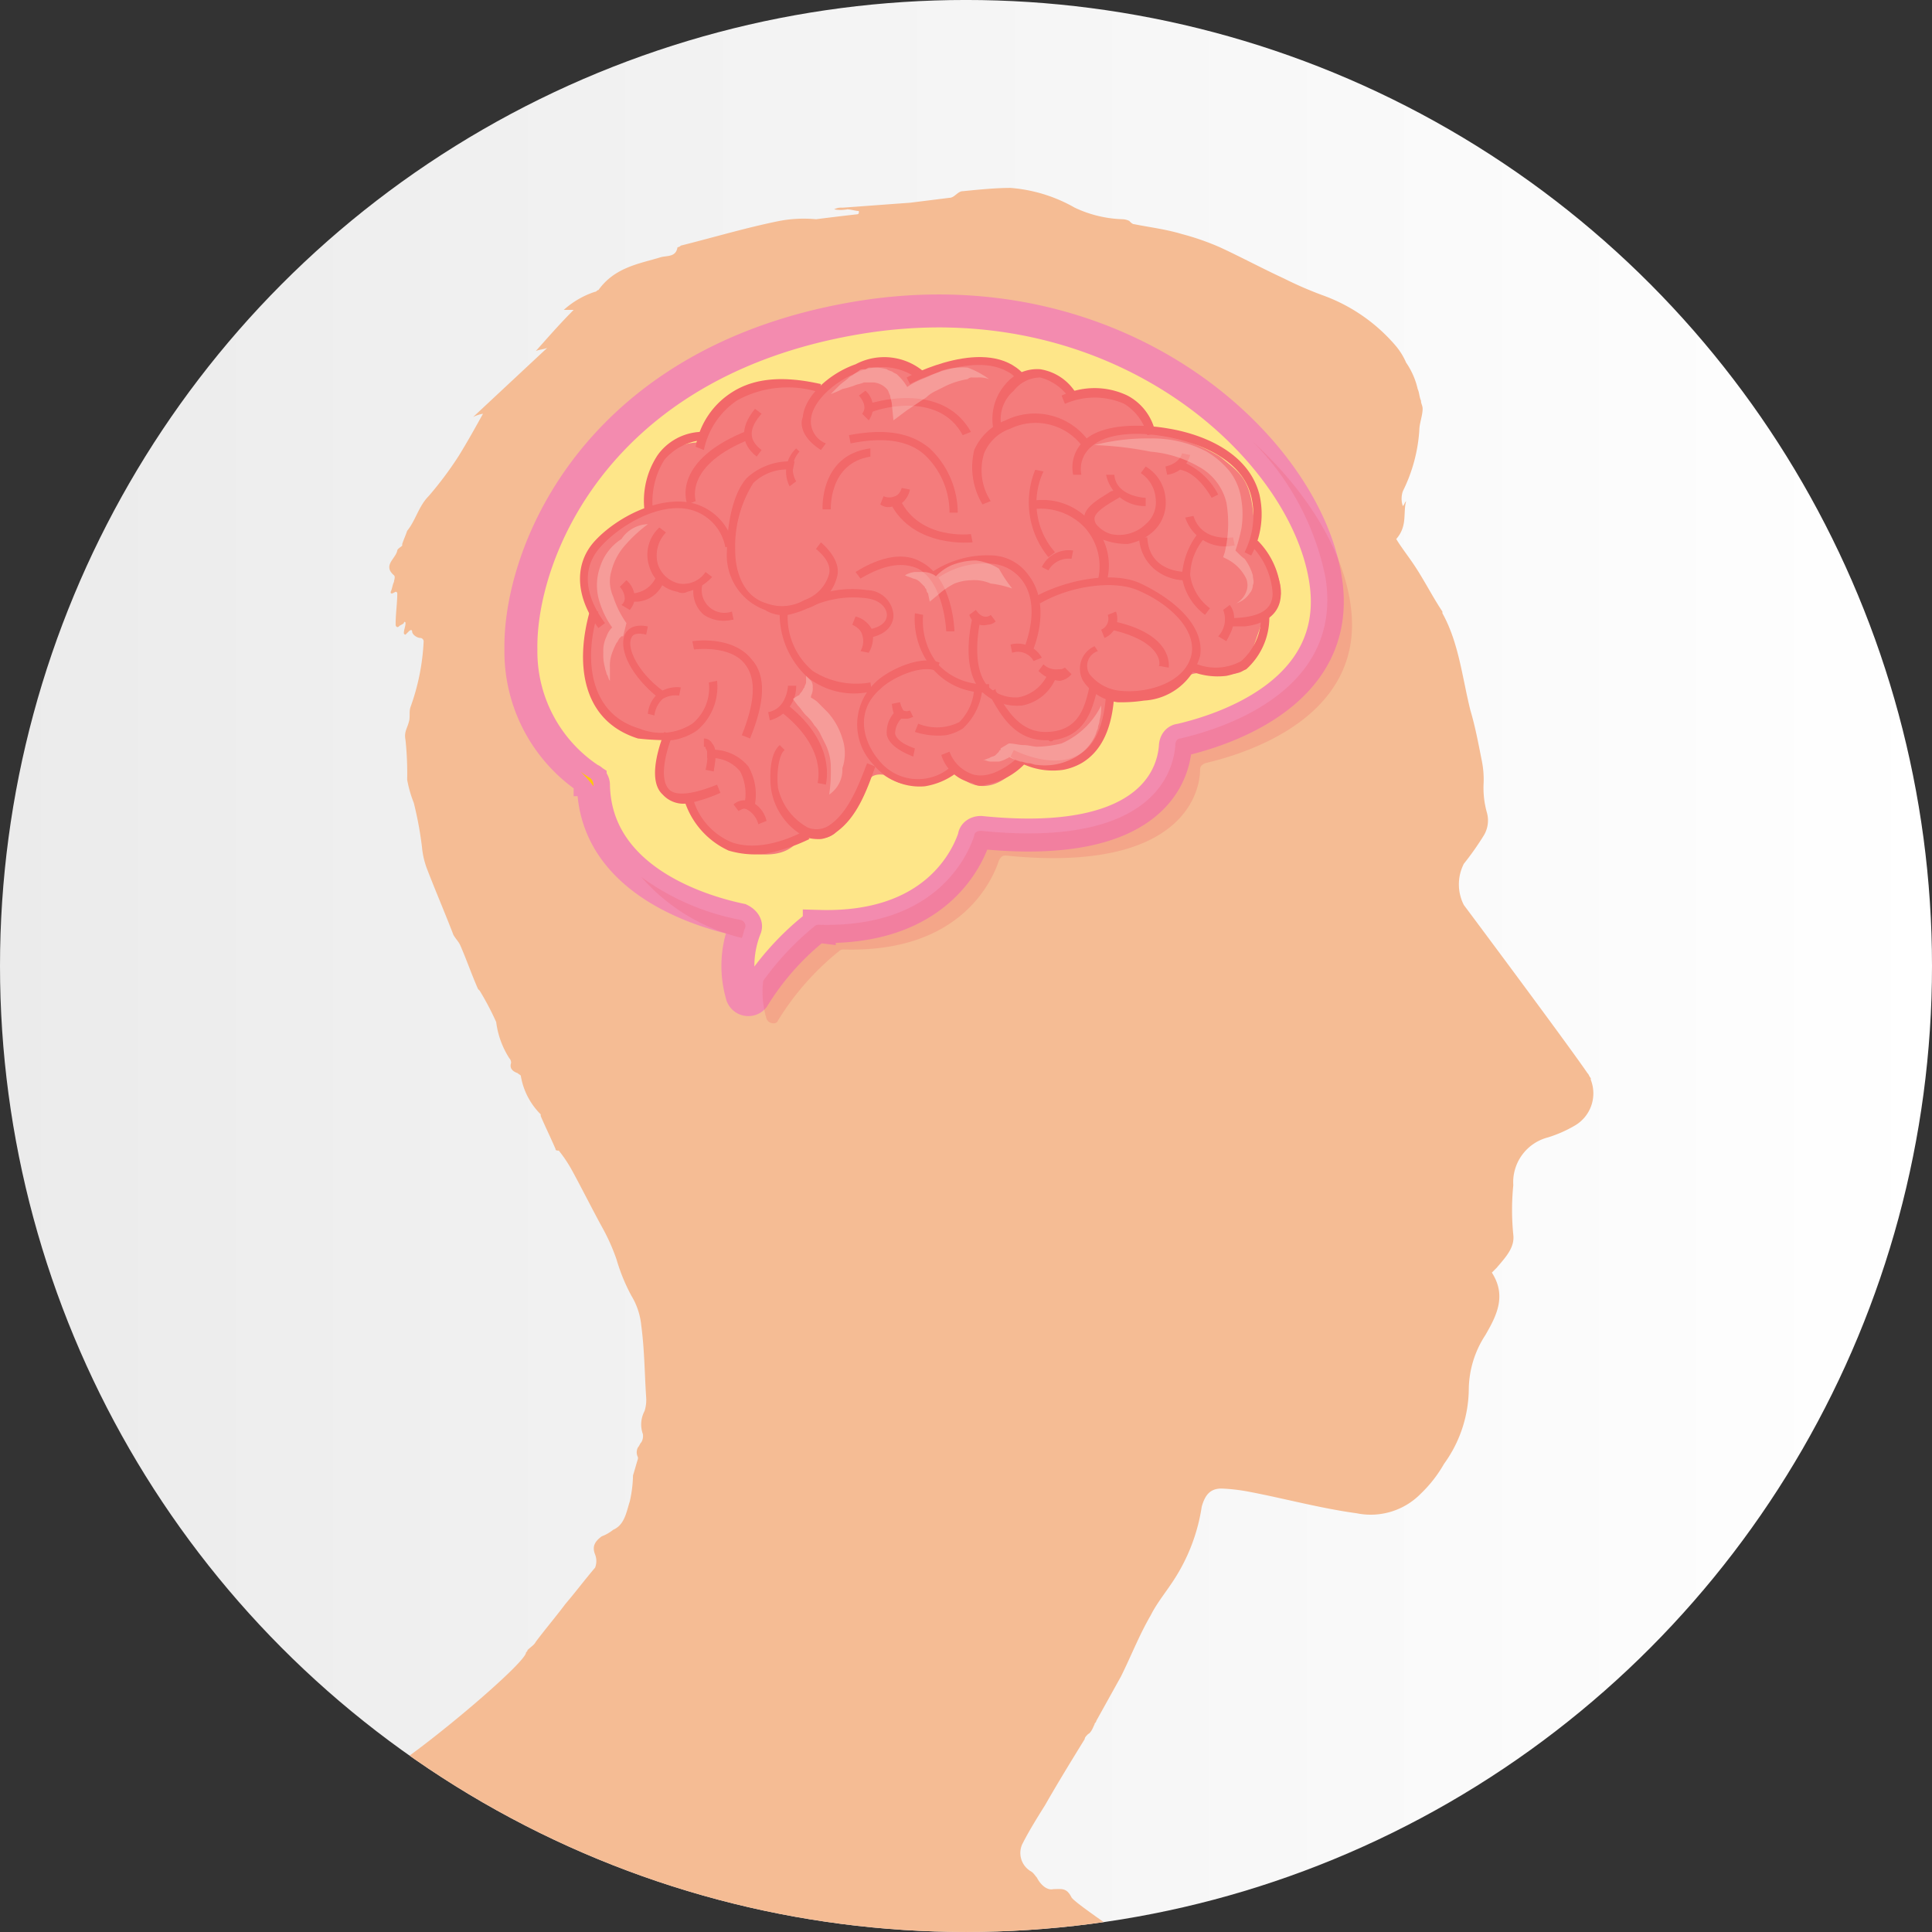 <svg xmlns="http://www.w3.org/2000/svg" xmlns:xlink="http://www.w3.org/1999/xlink" width="117.2" height="117.199" viewBox="0 0 117.2 117.199">
  <rect x="0" y="0" width="117.2" height="117.199" fill="#333333" stroke="none"/>
  <defs>
    <linearGradient id="linear-gradient" y1="0.5" x2="1" y2="0.5" gradientUnits="objectBoundingBox">
      <stop offset="0" stop-color="#ebebeb"/>
      <stop offset="1" stop-color="#fff"/>
    </linearGradient>
    <clipPath id="clip-path">
      <circle id="Ellipse_1513" data-name="Ellipse 1513" cx="58.6" cy="58.6" r="58.6" transform="translate(8.2 8.8)"/>
    </clipPath>
  </defs>
  <g id="neurologist" transform="translate(-8.2 -8.801)">
    <circle id="Ellipse_1512" data-name="Ellipse 1512" cx="58.6" cy="58.6" r="58.6" transform="translate(8.2 8.8)" fill="url(#linear-gradient)"/>
    <g id="Group_6347" data-name="Group 6347">
      <g id="Group_6346" data-name="Group 6346" clip-path="url(#clip-path)">
        <path id="Path_43693" data-name="Path 43693" d="M73.2,123.9c.3.5,5.8,4,5.3,4.1H14.4s14.9-10.2,17.5-11.9,7.9-6.2,8.2-7c0-.1.1-.1.1-.2.2-.2.4-.3.5-.5.6-.8,1.2-1.5,1.8-2.3.6-.7,1.2-1.5,1.8-2.2a1.1,1.1,0,0,0,0-.8c-.2-.5,0-.8.4-1.1a2.506,2.506,0,0,0,.7-.4c.7-.3.8-1.1,1-1.7a7.772,7.772,0,0,0,.2-1.6c.1-.3.2-.7.3-1v-.1a.638.638,0,0,1,0-.6c.1-.1.1-.2.2-.3a.749.749,0,0,0,.1-.5,1.72,1.72,0,0,1,.1-1.4,2.2,2.2,0,0,0,.1-.8c-.1-1.5-.1-2.9-.3-4.4a4.264,4.264,0,0,0-.6-1.8,11.2,11.2,0,0,1-.9-2.2,12.147,12.147,0,0,0-.9-2c-.6-1.1-1.2-2.3-1.8-3.4a8.34,8.34,0,0,0-.8-1.2h0c-.1,0-.2,0-.2-.1-.3-.7-.6-1.3-.9-2v-.1a4.286,4.286,0,0,1-1.2-2.3c0-.1-.1-.1-.2-.2-.3-.1-.5-.3-.4-.6a.367.367,0,0,0-.1-.3,5.277,5.277,0,0,1-.8-2.2,17.378,17.378,0,0,0-1-1.9l-.1-.1c-.4-.9-.7-1.8-1.1-2.7-.1-.2-.3-.4-.4-.6-.5-1.3-1.1-2.7-1.6-4a4.961,4.961,0,0,1-.3-1.3,21.579,21.579,0,0,0-.5-2.7,7.367,7.367,0,0,1-.4-1.4,19.269,19.269,0,0,0-.1-2.4c-.1-.5.1-.7.2-1.1.1-.3,0-.6.1-.9a13.545,13.545,0,0,0,.8-4,.215.215,0,0,0-.2-.2c-.2,0-.5-.2-.5-.4h0c0-.1-.1-.1-.2,0l-.2.2a.1.1,0,0,1-.1-.1c0-.2.1-.4.1-.6,0-.1-.1-.1-.1,0-.1.1-.2.1-.3.2s-.2,0-.2-.1c0-.7.1-1.3.1-1.9a.1.1,0,0,0-.1-.1l-.2.1c-.1,0-.1,0-.1-.1.1-.2.1-.4.2-.6,0-.1.1-.3,0-.4-.7-.6.1-1,.2-1.5,0-.1.2-.2.3-.3v-.1c.1-.3.2-.5.3-.8.5-.6.7-1.5,1.3-2.1A21.454,21.454,0,0,0,36,36.5c.5-.8,1-1.7,1.5-2.6a2.073,2.073,0,0,0-.6.2l4.5-4.2h0c-.2.1-.5.1-.7.2.8-.9,1.5-1.7,2.3-2.5h-.6a5.236,5.236,0,0,1,1.9-1.1c.1,0,.1-.1.2-.1,1-1.4,2.5-1.6,3.8-2,.4-.1.9,0,1-.6a.31.31,0,0,0,.2-.1c2-.5,4-1.1,6-1.5a7.943,7.943,0,0,1,2.2-.1c.8-.1,1.6-.2,2.5-.3a.1.1,0,0,0,.1-.1v-.1c-.2,0-.5-.1-.7-.1a2.152,2.152,0,0,1-.8,0,.9.9,0,0,1,.5-.1c1.4-.1,2.7-.2,4.1-.3l2.4-.3c.3,0,.5-.4.8-.4,1-.1,2-.2,2.9-.2a9.317,9.317,0,0,1,3.9,1.2,7.273,7.273,0,0,0,2.9.7,1,1,0,0,1,.4.1c.1.1.2.2.3.2,1,.2,1.9.3,2.9.6a15.546,15.546,0,0,1,2.3.8c1.3.6,2.6,1.3,3.9,1.9a22.877,22.877,0,0,0,2.3,1,10.486,10.486,0,0,1,4.4,3,4.129,4.129,0,0,1,.7,1.1h0a4.594,4.594,0,0,1,.7,1.6c.1.2.1.5.2.7,0,.2.1.3.1.5,0,.4-.2.9-.2,1.3a9.719,9.719,0,0,1-1,3.7,1.379,1.379,0,0,0,0,.9c.1-.1.1-.2.2-.3-.2.7.1,1.5-.6,2.3.3.5.7,1,1.1,1.6.6.9,1.1,1.9,1.7,2.8V46c1,1.8,1.2,3.9,1.7,5.9.3,1,.5,2.1.7,3.1a5.7,5.7,0,0,1,.1,1.3,5.537,5.537,0,0,0,.2,1.8,1.756,1.756,0,0,1-.2,1.4A17.675,17.675,0,0,1,97,61.2a2.752,2.752,0,0,0,0,2.5s6.2,8.3,7.5,10.2c.1.1.1.2.2.3v.1a2.261,2.261,0,0,1-1,2.8,7.74,7.74,0,0,1-1.6.7,2.806,2.806,0,0,0-2.1,2.9,15.038,15.038,0,0,0,0,3c.1.8-.5,1.4-1,2l-.3.3h0c.9,1.4.3,2.6-.4,3.8a6.115,6.115,0,0,0-1,3.3,7.833,7.833,0,0,1-1.5,4.5,7.945,7.945,0,0,1-1.4,1.8,4.254,4.254,0,0,1-3.9,1.2c-2.2-.3-4.4-.9-6.5-1.3a11.136,11.136,0,0,0-1.7-.2c-.7,0-1,.4-1.2,1.1a11.219,11.219,0,0,1-1.6,4.3c-.5.8-1.1,1.5-1.5,2.3-.7,1.2-1.2,2.5-1.8,3.7l-1.5,2.7c0,.1-.1.1-.1.2-.1.2-.2.5-.4.6-.1.1-.2.2-.2.3-.8,1.3-1.6,2.6-2.4,4-.5.8-1,1.6-1.4,2.4a1.292,1.292,0,0,0,.5,1.6c.2.1.3.3.4.4.2.4.6.8,1,.7.5,0,.8-.1,1.1.5" fill="#f5bc94"/>
        <g id="Group_6345" data-name="Group 6345">
          <path id="Path_43694" data-name="Path 43694" d="M53.2,69.1a6.238,6.238,0,0,1,.2-4c.1-.2-.1-.4-.3-.5-1.9-.4-8.8-2.2-8.9-8.2,0-.1-.1-.3-.2-.3a9.293,9.293,0,0,1-4.2-7.9c-.1-5.8,4.5-17.4,20.3-20.1s27.2,7.7,28.5,15.8c1.2,7.3-7.1,9.4-8.8,9.8-.2,0-.3.2-.3.4-.1,1.3-1,6.3-11.8,5.2-.2,0-.4.1-.4.3-.4,1.2-2.3,5.6-9.4,5.4a.367.367,0,0,0-.3.1,16.423,16.423,0,0,0-3.7,4.2.4.4,0,0,1-.7-.2Z" fill="#fee689" stroke="#f38baf" stroke-miterlimit="10" stroke-width="2"/>
          <g id="Group_6267" data-name="Group 6267">
            <path id="Path_43695" data-name="Path 43695" d="M44,56a6.125,6.125,0,0,1-.6-.4,6.47,6.47,0,0,1,.8.9v-.1A.52.52,0,0,0,44,56Z" fill="#ffc809"/>
            <path id="Path_43696" data-name="Path 43696" d="M90.1,45.3c-.5-3.2-2.6-6.7-5.9-9.7a16.218,16.218,0,0,1,4.4,8.2c1.2,7.3-7.1,9.4-8.8,9.8-.2,0-.3.2-.3.4-.1,1.3-1,6.3-11.8,5.2-.2,0-.4.1-.4.3-.4,1.2-2.3,5.6-9.4,5.4a.367.367,0,0,0-.3.1,17.063,17.063,0,0,0-3.1,3.3,5.488,5.488,0,0,0,.2,2.3c.1.3.6.4.7.1a16.423,16.423,0,0,1,3.7-4.2.367.367,0,0,1,.3-.1c7.1.2,9-4.2,9.4-5.4.1-.2.2-.3.4-.3C80,61.8,81,56.8,81,55.5c0-.2.1-.3.3-.4C83,54.7,91.3,52.6,90.1,45.3Z" fill="#f05162" opacity="0.2"/>
            <path id="Path_43697" data-name="Path 43697" d="M53.1,64.6a14.853,14.853,0,0,1-6-2.6,11.752,11.752,0,0,0,6.1,3.7c.1-.2.1-.4.2-.6a.382.382,0,0,0-.3-.5Z" fill="#f05162" opacity="0.2"/>
          </g>
          <g id="Group_6344" data-name="Group 6344" opacity="0.86">
            <g id="Group_6269" data-name="Group 6269">
              <g id="Group_6268" data-name="Group 6268">
                <path id="Path_43698" data-name="Path 43698" d="M43.9,46.9c-.1-.6.5-.7.3-1.2a3.233,3.233,0,0,1,.3-3.8c.7-1.2,1.7-1.6,3.1-2.1.1-.1-.3-1.6.1-2.2A3.839,3.839,0,0,1,49,36.1c1.3-.8,1.9-.1,2.1-1,1.1-3.8,5.6-2.8,6.7-2.8,1.2-.1,2.2-2.1,4.2-1.6.1,0,1.5.7,1.7.7,1.1.1.6-.2,2.4-.5a10.445,10.445,0,0,1,2.5,0c.4,0,.9.7,1.4.8.6.1,1.1-.1,1.7,0,.8.1,1.4,1.2,1.6,1.2a6.688,6.688,0,0,1,3.1.2A3.82,3.82,0,0,1,77.9,35a11.185,11.185,0,0,1,4.3,1.5c1.5,1.2,2.1,1.5,2.1,5.4,2.2,2.1,1.9,3.6.5,4.5,0,0-.9,2.7-1.1,3-.5.6-2.2,0-3.2.3-.9.3-.9,1.1-2.5,1.5a17.191,17.191,0,0,1-2.6-.2,2.438,2.438,0,0,1,0,1.2A4.329,4.329,0,0,1,73.7,55c-.7.5-2.7.4-3.6.1,0-.4-.2.2-.4.5-1.6,1.5-3,.9-3.9-.4-.2-.3.2.5,0,.6a3.42,3.42,0,0,1-4,0c-1.5-.2-.9,1.6-2.8,3.4a1.273,1.273,0,0,1-2-.1c-.9,2.6-4.4,1.2-5.3.8-.8-.3-1.2-1.8-1.7-2.5-.2-.2-2.9.6-1.4-3.7.1-.2-.6-.3-1.5-.6a5.45,5.45,0,0,1-1.9-.8,5.224,5.224,0,0,1-1.4-2.5C43.5,48.9,44,47.8,43.9,46.9Z" fill="#f26b7a"/>
              </g>
            </g>
            <g id="Group_6270" data-name="Group 6270">
              <path id="Path_43699" data-name="Path 43699" d="M76.6,41.8a3.048,3.048,0,0,0,1.6-.8,2.372,2.372,0,0,0,.7-2,2.47,2.47,0,0,0-1.2-1.9l-.3.4a2.016,2.016,0,0,1,.9,1.5,1.739,1.739,0,0,1-.6,1.6,2.321,2.321,0,0,1-2.1.6,1.8,1.8,0,0,1-.9-.6.6.6,0,0,1-.1-.4c.1-.4.8-.8,1.3-1.1a1.38,1.38,0,0,0,.4-.3l-.3-.4a.758.758,0,0,1-.4.2c-.6.4-1.4.8-1.6,1.4a1.128,1.128,0,0,0,.1.8,2.326,2.326,0,0,0,1.2.8A3.994,3.994,0,0,0,76.6,41.8Z" fill="#f05364"/>
            </g>
            <g id="Group_6271" data-name="Group 6271">
              <path id="Path_43700" data-name="Path 43700" d="M77.7,39.5V39c-.1,0-1.8-.1-1.9-1.4h-.5a2.385,2.385,0,0,0,2.4,1.9Z" fill="#f05364"/>
            </g>
            <g id="Group_6272" data-name="Group 6272">
              <path id="Path_43701" data-name="Path 43701" d="M71.8,42.6l.4-.3a4.515,4.515,0,0,1-.7-4.9l-.5-.1a5.227,5.227,0,0,0,.8,5.3Z" fill="#f05364"/>
            </g>
            <g id="Group_6273" data-name="Group 6273">
              <path id="Path_43702" data-name="Path 43702" d="M56,46.1a5.638,5.638,0,0,0,1.2-.4,2.7,2.7,0,0,0,1.8-2c.1-.5-.1-1.2-1-2l-.3.4c.6.5.9,1,.8,1.5A2.324,2.324,0,0,1,57,45.2a2.7,2.7,0,0,1-2.3.2c-1.4-.4-1.9-1.9-1.9-3.2a7.221,7.221,0,0,1,1.1-4.1,2.952,2.952,0,0,1,2.4-.8l.1-.5a3.833,3.833,0,0,0-2.9,1c-.9,1-1.2,3-1.2,4.4a3.531,3.531,0,0,0,2.3,3.6,2.092,2.092,0,0,0,1.4.3Z" fill="#f05364"/>
            </g>
            <g id="Group_6274" data-name="Group 6274">
              <path id="Path_43703" data-name="Path 43703" d="M66.6,35.2l.5-.2c-1.8-3.2-6.2-1.7-6.2-1.7l.2.5C61.2,33.7,65.1,32.4,66.6,35.2Z" fill="#f05364"/>
            </g>
            <g id="Group_6275" data-name="Group 6275">
              <path id="Path_43704" data-name="Path 43704" d="M54.1,36.5l.3-.4c-.8-.6-.8-1.3,0-2.2l-.4-.3C53.1,34.7,53.1,35.7,54.1,36.5Z" fill="#f05364"/>
            </g>
            <g id="Group_6276" data-name="Group 6276">
              <path id="Path_43705" data-name="Path 43705" d="M49.9,44.7a3.016,3.016,0,0,0,1.5-.9l-.4-.3a1.612,1.612,0,0,1-1.6.7A1.753,1.753,0,0,1,48.1,43a2.02,2.02,0,0,1,.5-1.9l-.4-.3a2.235,2.235,0,0,0-.6,2.4,2.161,2.161,0,0,0,1.7,1.5.638.638,0,0,0,.6,0Z" fill="#f05364"/>
            </g>
            <g id="Group_6277" data-name="Group 6277">
              <path id="Path_43706" data-name="Path 43706" d="M52.6,46.4h.1l-.1-.5.1.2-.1-.2a1.379,1.379,0,0,1-1.8-1.6h-.5a1.847,1.847,0,0,0,.6,1.8,2.168,2.168,0,0,0,1.7.3Z" fill="#f05364"/>
            </g>
            <g id="Group_6278" data-name="Group 6278">
              <path id="Path_43707" data-name="Path 43707" d="M48.1,51.1l.3-.4c-1.5-1.1-2.2-2.6-1.9-3.2.1-.3.5-.3.9-.2l.1-.5c-1-.2-1.3.3-1.4.5C45.7,48.3,46.6,49.9,48.1,51.1Z" fill="#f05364"/>
            </g>
            <g id="Group_6279" data-name="Group 6279">
              <path id="Path_43708" data-name="Path 43708" d="M47.9,52.2a1.6,1.6,0,0,1,.5-1,1.48,1.48,0,0,1,1-.2l.1-.5a1.978,1.978,0,0,0-1.3.3,1.858,1.858,0,0,0-.7,1.3Z" fill="#f05364"/>
            </g>
            <g id="Group_6280" data-name="Group 6280">
              <path id="Path_43709" data-name="Path 43709" d="M60.9,47.5c1.1-.2,1.5-.8,1.5-1.4a1.627,1.627,0,0,0-1.6-1.5,6.247,6.247,0,0,0-3.9.7l.3.4a6.132,6.132,0,0,1,3.6-.6c.8.1,1.2.6,1.2,1,0,.5-.5.8-1.2.9l.1.5C60.8,47.5,60.9,47.5,60.9,47.5Z" fill="#f05364"/>
            </g>
            <g id="Group_6281" data-name="Group 6281">
              <path id="Path_43710" data-name="Path 43710" d="M84.1,42.5a5.3,5.3,0,0,0,.5-3.7c-.7-2.7-3.7-3.7-5.5-4-1.7-.3-4-.3-5.1.7a2.209,2.209,0,0,0-.7,2.1h.5a1.751,1.751,0,0,1,.6-1.7c1-.9,3-.9,4.6-.6s4.5,1.2,5.1,3.6a5,5,0,0,1-.4,3.4Z" fill="#f05364"/>
            </g>
            <g id="Group_6282" data-name="Group 6282">
              <path id="Path_43711" data-name="Path 43711" d="M77.8,35.2l.5-.1a3.3,3.3,0,0,0-1.7-2.3,4.619,4.619,0,0,0-4,0l.2.5a4.446,4.446,0,0,1,3.6,0A3.177,3.177,0,0,1,77.8,35.2Z" fill="#f05364"/>
            </g>
            <g id="Group_6283" data-name="Group 6283">
              <path id="Path_43712" data-name="Path 43712" d="M68.5,35l.5-.1a2.286,2.286,0,0,1,.7-2.4h0a2.066,2.066,0,0,1,1.6-.8A3.089,3.089,0,0,1,73.1,33l.4-.3a3.1,3.1,0,0,0-2.2-1.5,2.482,2.482,0,0,0-2.1.9A3.2,3.2,0,0,0,68.5,35Z" fill="#f05364"/>
            </g>
            <g id="Group_6284" data-name="Group 6284">
              <path id="Path_43713" data-name="Path 43713" d="M69.9,31.8l.4-.3c-2.2-2.4-6.9.1-7.1.2l.2.4S67.9,29.7,69.9,31.8Z" fill="#f05364"/>
            </g>
            <g id="Group_6285" data-name="Group 6285">
              <path id="Path_43714" data-name="Path 43714" d="M83.7,46.8c1-.1,2.2-.6,2.2-2a4.851,4.851,0,0,0-1.4-3.2l-.4.3a4.5,4.5,0,0,1,1.3,2.9c0,1-.8,1.5-2.7,1.5v.5Z" fill="#f05364"/>
            </g>
            <g id="Group_6286" data-name="Group 6286">
              <path id="Path_43715" data-name="Path 43715" d="M82.6,49.8a5.637,5.637,0,0,0,1.2-.4,4.226,4.226,0,0,0,1.4-3.2h-.5a3.584,3.584,0,0,1-1.2,2.7,3.194,3.194,0,0,1-2.9.1l-.2.5a4.353,4.353,0,0,0,2.2.3Z" fill="#f05364"/>
            </g>
            <g id="Group_6287" data-name="Group 6287">
              <path id="Path_43716" data-name="Path 43716" d="M58,36.1l.3-.4a1.43,1.43,0,0,1-.9-1.5c.1-1,1.3-2.2,2.8-2.8a3.632,3.632,0,0,1,3.7.4l.4-.4a3.706,3.706,0,0,0-4.2-.5c-1.7.6-3.1,2-3.2,3.2C56.7,34.6,56.9,35.4,58,36.1Z" fill="#f05364"/>
            </g>
            <g id="Group_6288" data-name="Group 6288">
              <path id="Path_43717" data-name="Path 43717" d="M50.9,36.1a4.784,4.784,0,0,1,2-3,6.331,6.331,0,0,1,5-.5l.1-.5c-2.2-.5-4-.4-5.4.5a4.891,4.891,0,0,0-2.2,3.3l.5.2h0Z" fill="#f05364"/>
            </g>
            <g id="Group_6289" data-name="Group 6289">
              <path id="Path_43718" data-name="Path 43718" d="M47.3,39.8l.5-.1a4.8,4.8,0,0,1,.7-3,3.44,3.44,0,0,1,2.3-1.2l-.1-.5a3.388,3.388,0,0,0-2.6,1.4,5.014,5.014,0,0,0-.8,3.4Z" fill="#f05364"/>
            </g>
            <g id="Group_6290" data-name="Group 6290">
              <path id="Path_43719" data-name="Path 43719" d="M44.5,46.9l.4-.3c-.6-.8-1.9-2.9-.2-4.7,1.2-1.3,3.5-2.6,5.3-2.2A2.892,2.892,0,0,1,52.2,42l.5-.1a3.371,3.371,0,0,0-2.6-2.6c-2-.4-4.5.9-5.8,2.3S43.1,45,44.5,46.9Z" fill="#f05364"/>
            </g>
            <g id="Group_6291" data-name="Group 6291">
              <path id="Path_43720" data-name="Path 43720" d="M49,53.7a3.565,3.565,0,0,0,1.5-.6,3.471,3.471,0,0,0,1.2-3l-.5.1a2.823,2.823,0,0,1-1,2.5A3.473,3.473,0,0,1,47,53c-3.1-.9-3.4-4.3-2.5-7.1l-.5-.1c-.9,3.1-.6,6.7,2.9,7.8a16.233,16.233,0,0,0,2.1.1Z" fill="#f05364"/>
            </g>
            <g id="Group_6292" data-name="Group 6292">
              <path id="Path_43721" data-name="Path 43721" d="M77.6,51.3A3.755,3.755,0,0,0,81,48.6c.3-1.9-1.7-3.5-3.6-4.4-1.7-.8-4.6-.2-6.4.8l.3.4c1.9-1.1,4.5-1.4,5.9-.8,1.7.7,3.5,2.2,3.3,3.8-.3,1.8-2.7,2.5-4.4,2.3a2.693,2.693,0,0,1-1.8-1,.934.934,0,0,1,.5-1.4l-.2-.3a1.5,1.5,0,0,0-.7,2.1A2.956,2.956,0,0,0,76,51.4a9.15,9.15,0,0,0,1.6-.1Z" fill="#f05364"/>
            </g>
            <g id="Group_6293" data-name="Group 6293">
              <path id="Path_43722" data-name="Path 43722" d="M72.7,55.5a3.582,3.582,0,0,0,1.1-.4c1.2-.7,1.9-2.1,2-4.3h-.5c-.1,2-.7,3.3-1.7,3.8-1.6.9-3.9-.3-3.9-.3l-.2.4a4.341,4.341,0,0,0,3.2.8Z" fill="#f05364"/>
            </g>
            <g id="Group_6294" data-name="Group 6294">
              <path id="Path_43723" data-name="Path 43723" d="M68,56.4a4.3,4.3,0,0,0,2.4-1.3l-.4-.4s-1.4,1.4-2.7,1.1a2.258,2.258,0,0,1-1.5-1.4l-.5.2a2.471,2.471,0,0,0,1.9,1.7.783.783,0,0,0,.8.1Z" fill="#f05364"/>
            </g>
            <g id="Group_6295" data-name="Group 6295">
              <path id="Path_43724" data-name="Path 43724" d="M64.3,56.5a4.323,4.323,0,0,0,1.9-.8l-.3-.4a3.028,3.028,0,0,1-4.4-.4c-1-1.2-1.4-3,.1-4.3.7-.7,2.5-1.5,3.4-1.1l.2-.5c-1.2-.5-3.2.5-3.9,1.2a3.5,3.5,0,0,0-.1,5,3.615,3.615,0,0,0,3.1,1.3Z" fill="#f05364"/>
            </g>
            <g id="Group_6296" data-name="Group 6296">
              <path id="Path_43725" data-name="Path 43725" d="M62,53.4a1.766,1.766,0,0,1,.7-1.6l.4.4a1.366,1.366,0,0,0-.6,1.1c.1.5.9.8,1.2.9l-.1.5C63.4,54.6,62.2,54.2,62,53.4Zm1.7.7h0l-.1.2Z" fill="#f05364"/>
            </g>
            <g id="Group_6297" data-name="Group 6297">
              <path id="Path_43726" data-name="Path 43726" d="M63.2,52.4c.2,0,.3-.1.4-.1l-.2-.4a.483.483,0,0,1-.4,0,1.69,1.69,0,0,1-.2-.5l-.5.1c.1.8.2.7.5.9Z" fill="#f05364"/>
            </g>
            <g id="Group_6298" data-name="Group 6298">
              <path id="Path_43727" data-name="Path 43727" d="M68.2,50.8v-.5a3.853,3.853,0,0,1-3.1-1.2,4.214,4.214,0,0,1-.9-3l-.5-.1a4.684,4.684,0,0,0,1.1,3.4A4.154,4.154,0,0,0,68.2,50.8Z" fill="#f05364"/>
            </g>
            <g id="Group_6299" data-name="Group 6299">
              <path id="Path_43728" data-name="Path 43728" d="M70.2,51.6a2.76,2.76,0,0,0,2.1-1.8l-.5-.2A2.458,2.458,0,0,1,70,51.1a2.352,2.352,0,0,1-1.9-.7c-1.1-1.3-.4-4.1-.4-4.1l-.5-.1c0,.1-.8,3,.5,4.5a3.108,3.108,0,0,0,2.5.9Z" fill="#f05364"/>
            </g>
            <g id="Group_6300" data-name="Group 6300">
              <path id="Path_43729" data-name="Path 43729" d="M72.5,50.1h0a1.117,1.117,0,0,0,.7-.4l-.4-.4a.584.584,0,0,1-.4.1h0a1.1,1.1,0,0,1-.9-.3l-.3.4a1.936,1.936,0,0,0,1.3.6Z" fill="#f05364"/>
            </g>
            <g id="Group_6301" data-name="Group 6301">
              <path id="Path_43730" data-name="Path 43730" d="M68.1,46.7a.764.764,0,0,0,.5-.2l-.3-.4c-.1.1-.5.3-.9-.3l-.4.3a.9.9,0,0,0,1.1.6Z" fill="#f05364"/>
            </g>
            <g id="Group_6302" data-name="Group 6302">
              <path id="Path_43731" data-name="Path 43731" d="M79.1,49.3c0-.1.3-2-3.3-2.8l-.2.5c3.1.7,3,2.1,2.9,2.2Z" fill="#f05364"/>
            </g>
            <g id="Group_6303" data-name="Group 6303">
              <path id="Path_43732" data-name="Path 43732" d="M75.2,47.5a1.258,1.258,0,0,0,.7-1.6l-.5.2.2-.1-.2.1a.725.725,0,0,1-.4.9Z" fill="#f05364"/>
            </g>
            <g id="Group_6304" data-name="Group 6304">
              <path id="Path_43733" data-name="Path 43733" d="M72.1,53.7c2.1-.3,2.4-2.1,2.7-3.2l-.5-.1c-.3,1.4-.7,2.7-2.5,2.8-1.7.1-2.5-1.3-3.2-2.5v-.1l-.4.2v.1c.7,1.3,1.6,2.9,3.6,2.8a.188.188,0,0,0,.3,0Z" fill="#f05364"/>
            </g>
            <g id="Group_6305" data-name="Group 6305">
              <path id="Path_43734" data-name="Path 43734" d="M70.8,48.4c.3-.7,1.1-3-.2-4.7a2.845,2.845,0,0,0-2.1-1.2,6.046,6.046,0,0,0-3.9,1.1l.3.4a5.049,5.049,0,0,1,3.5-1,2.534,2.534,0,0,1,1.8,1c.9,1.2.6,2.9.1,4.2Z" fill="#f05364"/>
            </g>
            <g id="Group_6306" data-name="Group 6306">
              <path id="Path_43735" data-name="Path 43735" d="M66.1,47.1c0-.1-.1-3.2-2-4.2-1-.6-2.4-.4-4,.6l.3.4c1.5-.9,2.6-1,3.5-.6,1.6.9,1.7,3.8,1.7,3.8Z" fill="#f05364"/>
            </g>
            <g id="Group_6307" data-name="Group 6307">
              <path id="Path_43736" data-name="Path 43736" d="M70.9,48.9l.5-.2a1.68,1.68,0,0,0-1.9-.8l.1.5a1.082,1.082,0,0,1,1.3.5Z" fill="#f05364"/>
            </g>
            <g id="Group_6308" data-name="Group 6308">
              <path id="Path_43737" data-name="Path 43737" d="M65.6,53.4a3,3,0,0,0,1-.4,3.71,3.71,0,0,0,1.2-2.6h-.5a3.122,3.122,0,0,1-.9,2.2,2.983,2.983,0,0,1-2.5.1l-.2.5a4.533,4.533,0,0,0,1.9.2Z" fill="#f05364"/>
            </g>
            <g id="Group_6309" data-name="Group 6309">
              <path id="Path_43738" data-name="Path 43738" d="M82.6,47.7c0-.1.9-1.3.2-2.2l-.4.3a1.515,1.515,0,0,1-.3,1.6Z" fill="#f05364"/>
            </g>
            <g id="Group_6310" data-name="Group 6310">
              <path id="Path_43739" data-name="Path 43739" d="M83,41.9h.1l-.1-.5c-.1,0-1.9.3-2.4-1.3l-.5.1A2.547,2.547,0,0,0,83,41.9Z" fill="#f05364"/>
            </g>
            <g id="Group_6311" data-name="Group 6311">
              <path id="Path_43740" data-name="Path 43740" d="M81.3,46.1l.3-.4a3.048,3.048,0,0,1-1.2-2,3.515,3.515,0,0,1,1-2.4L81,41a4.627,4.627,0,0,0-1.1,2.8A3.565,3.565,0,0,0,81.3,46.1Z" fill="#f05364"/>
            </g>
            <g id="Group_6312" data-name="Group 6312">
              <path id="Path_43741" data-name="Path 43741" d="M80.3,44v-.5c-.1,0-2.4.1-2.5-2.1h-.5a2.647,2.647,0,0,0,.9,1.9,2.968,2.968,0,0,0,2.1.7Z" fill="#f05364"/>
            </g>
            <g id="Group_6313" data-name="Group 6313">
              <path id="Path_43742" data-name="Path 43742" d="M81.7,39l.4-.2a4.272,4.272,0,0,0-2.2-2l-.1.5C80.9,37.5,81.7,39,81.7,39Z" fill="#f05364"/>
            </g>
            <g id="Group_6314" data-name="Group 6314">
              <path id="Path_43743" data-name="Path 43743" d="M79,37.6a1.643,1.643,0,0,0,1.4-1.2l-.5-.1s-.1.6-1,.8Z" fill="#f05364"/>
            </g>
            <g id="Group_6315" data-name="Group 6315">
              <path id="Path_43744" data-name="Path 43744" d="M75.3,44.2a3.7,3.7,0,0,0-.9-3.7,3.872,3.872,0,0,0-3.7-1.3l.1.5A3.656,3.656,0,0,1,74,40.8a3.523,3.523,0,0,1,.8,3.2Z" fill="#f05364"/>
            </g>
            <g id="Group_6316" data-name="Group 6316">
              <path id="Path_43745" data-name="Path 43745" d="M71.8,43.4a1.407,1.407,0,0,1,1.4-.7l.1-.5a1.8,1.8,0,0,0-1.9,1Z" fill="#f05364"/>
            </g>
            <g id="Group_6317" data-name="Group 6317">
              <path id="Path_43746" data-name="Path 43746" d="M67.8,39.4l.5-.2a3.447,3.447,0,0,1-.4-2.9,2.646,2.646,0,0,1,1.6-1.5,3.538,3.538,0,0,1,4.3,1l.4-.3a4.027,4.027,0,0,0-5-1.2,3.373,3.373,0,0,0-1.9,1.8,4.4,4.4,0,0,0,.5,3.3Z" fill="#f05364"/>
            </g>
            <g id="Group_6318" data-name="Group 6318">
              <path id="Path_43747" data-name="Path 43747" d="M67.2,41.7l-.1-.5s-3.1.4-4.3-2.1l-.6.2C63.6,42.1,67.2,41.7,67.2,41.7Z" fill="#f05364"/>
            </g>
            <g id="Group_6319" data-name="Group 6319">
              <path id="Path_43748" data-name="Path 43748" d="M62.4,39.5c.2,0,.3-.1.4-.1a1.414,1.414,0,0,0,.6-.9l-.5-.1s-.1.4-.4.5a.846.846,0,0,1-.7,0l-.2.5a.8.8,0,0,0,.8.1Z" fill="#f05364"/>
            </g>
            <g id="Group_6320" data-name="Group 6320">
              <path id="Path_43749" data-name="Path 43749" d="M66.3,39.9A5.416,5.416,0,0,0,64.6,36c-1.2-1-2.8-1.2-4.9-.8l.1.5c2-.4,3.5-.2,4.5.7a4.818,4.818,0,0,1,1.5,3.5Z" fill="#f05364"/>
            </g>
            <g id="Group_6321" data-name="Group 6321">
              <path id="Path_43750" data-name="Path 43750" d="M60.9,48.4a1.807,1.807,0,0,0,.2-1.4,1.515,1.515,0,0,0-1-.8l-.2.5.1-.2-.1.2s.5.2.6.6a1.211,1.211,0,0,1-.1,1Z" fill="#f05364"/>
            </g>
            <g id="Group_6322" data-name="Group 6322">
              <path id="Path_43751" data-name="Path 43751" d="M56.1,38.3l.4-.3-.2.1.2-.1a1.509,1.509,0,0,1,.2-1.8l-.2-.2a1.93,1.93,0,0,0-.4,2.3Z" fill="#f05364"/>
            </g>
            <g id="Group_6323" data-name="Group 6323">
              <path id="Path_43752" data-name="Path 43752" d="M58.6,39.7c0-.1-.1-2.8,2.4-3.2V36c-3.1.4-2.9,3.7-2.9,3.7Z" fill="#f05364"/>
            </g>
            <g id="Group_6324" data-name="Group 6324">
              <path id="Path_43753" data-name="Path 43753" d="M60.8,50.8h.3l-.1-.6a4.88,4.88,0,0,1-3.5-.7A4.285,4.285,0,0,1,56,45.8h-.5a5.232,5.232,0,0,0,1.7,4.1,4.568,4.568,0,0,0,3.6.9Z" fill="#f05364"/>
            </g>
            <g id="Group_6325" data-name="Group 6325">
              <path id="Path_43754" data-name="Path 43754" d="M60.9,34.3a1.347,1.347,0,0,0-.2-1.8l-.4.3.2-.2-.2.2s.6.6.2,1.1Z" fill="#f05364"/>
            </g>
            <g id="Group_6326" data-name="Group 6326">
              <path id="Path_43755" data-name="Path 43755" d="M49.9,39.4l.5-.2-.2.1.2-.1c0-.1-.7-2.2,3.4-3.8l-.2-.5C49,36.7,49.8,39.2,49.9,39.4Z" fill="#f05364"/>
            </g>
            <g id="Group_6327" data-name="Group 6327">
              <path id="Path_43756" data-name="Path 43756" d="M58,59.7a1.8,1.8,0,0,0,.9-.4c1.3-.9,1.9-2.6,2.4-4l-.5-.2h0c-.5,1.3-1.1,2.9-2.2,3.7a1.4,1.4,0,0,1-1.4.2,3.65,3.65,0,0,1-1.8-2.4c-.1-.7,0-2,.4-2.3l-.3-.3c-.7.6-.6,2.3-.5,2.8a3.983,3.983,0,0,0,2.1,2.8,2.769,2.769,0,0,0,.9.1Z" fill="#f05364"/>
            </g>
            <g id="Group_6328" data-name="Group 6328">
              <path id="Path_43757" data-name="Path 43757" d="M50.1,57.5a9.416,9.416,0,0,0,1.8-.6l-.2-.5c-1.5.6-2.5.7-2.9.3-.7-.7-.1-2.6.2-3.3l-.5-.2c0,.1-1.2,2.8-.1,3.8a1.706,1.706,0,0,0,1.7.5Z" fill="#f05364"/>
            </g>
            <g id="Group_6329" data-name="Group 6329">
              <path id="Path_43758" data-name="Path 43758" d="M54.6,60.6a10.826,10.826,0,0,0,2.7-.9l-.3-.5s-2.4,1.4-4.4.7a4.061,4.061,0,0,1-2.4-2.8l-.5.2a4.987,4.987,0,0,0,2.7,3.1,5.659,5.659,0,0,0,2.2.2Z" fill="#f05364"/>
            </g>
            <g id="Group_6330" data-name="Group 6330">
              <path id="Path_43759" data-name="Path 43759" d="M58.3,56.4c0-.1.7-2.5-2.4-4.9l-.3.5c2.8,2.2,2.2,4.2,2.2,4.3Z" fill="#f05364"/>
            </g>
            <g id="Group_6331" data-name="Group 6331">
              <path id="Path_43760" data-name="Path 43760" d="M54.9,52.5a2.145,2.145,0,0,0,1.6-2.1H56c0,.1-.1,1.4-1.2,1.6Z" fill="#f05364"/>
            </g>
            <g id="Group_6332" data-name="Group 6332">
              <path id="Path_43761" data-name="Path 43761" d="M46.9,45.3A1.869,1.869,0,0,0,48.5,44l-.5-.2a1.668,1.668,0,0,1-1.5,1v.5Z" fill="#f05364"/>
            </g>
            <g id="Group_6333" data-name="Group 6333">
              <path id="Path_43762" data-name="Path 43762" d="M46.4,45.8a1.135,1.135,0,0,0,.3-.8,1.416,1.416,0,0,0-.5-1l-.4.4.2-.2-.2.2a1.1,1.1,0,0,1,.3.7.52.52,0,0,1-.2.4Z" fill="#f05364"/>
            </g>
            <g id="Group_6334" data-name="Group 6334">
              <path id="Path_43763" data-name="Path 43763" d="M53.7,53.6c.9-2.2,1-3.8.1-4.8-1.2-1.5-3.6-1.1-3.6-1.1l.1.5s2.2-.3,3.1.9c.7.9.6,2.3-.2,4.3Z" fill="#f05364"/>
            </g>
            <g id="Group_6335" data-name="Group 6335">
              <path id="Path_43764" data-name="Path 43764" d="M53.9,58a3.425,3.425,0,0,0-.3-2.7,2.8,2.8,0,0,0-2.5-1v.5a2.222,2.222,0,0,1,2,.8,2.942,2.942,0,0,1,.2,2.2Z" fill="#f05364"/>
            </g>
            <g id="Group_6336" data-name="Group 6336">
              <path id="Path_43765" data-name="Path 43765" d="M54.2,58.8l.5-.2a1.708,1.708,0,0,0-1-1.2,1.013,1.013,0,0,0-1,.2l.3.4c.2-.1.3-.2.5-.1A1.4,1.4,0,0,1,54.2,58.8Z" fill="#f05364"/>
            </g>
            <g id="Group_6337" data-name="Group 6337">
              <path id="Path_43766" data-name="Path 43766" d="M51.5,55.6c0-.2.3-1.3-.1-1.7a.55.55,0,0,0-.5-.3v.5c.1,0,.1,0,.1.1.2.2.1.9,0,1.3Z" fill="#f05364"/>
            </g>
            <g id="Group_6338" data-name="Group 6338" opacity="0.25">
              <path id="Path_43767" data-name="Path 43767" d="M74.6,35.8a12.673,12.673,0,0,1,3.4-.4,7.067,7.067,0,0,1,3.4.8,5.263,5.263,0,0,1,1.4,1.2,3.63,3.63,0,0,1,.7,1.7,5.438,5.438,0,0,1,0,1.8,10.927,10.927,0,0,1-.5,1.7l-.1-.6c.3.2.5.5.8.7a3.128,3.128,0,0,1,.5,1c0,.2.1.4,0,.6a.764.764,0,0,1-.2.5,1.555,1.555,0,0,1-.8.6,1.344,1.344,0,0,0,.6-.7,1.1,1.1,0,0,0,0-.8,2.616,2.616,0,0,0-1.2-1.2l-.2-.1.1-.3a7.719,7.719,0,0,0,.2-1.5,7.569,7.569,0,0,0-.1-1.5,3.374,3.374,0,0,0-1.7-2.2,7.045,7.045,0,0,0-2.9-.9A20.918,20.918,0,0,0,74.6,35.8Z" fill="#fff"/>
            </g>
            <g id="Group_6339" data-name="Group 6339" opacity="0.25">
              <path id="Path_43768" data-name="Path 43768" d="M47.5,40.6a8.636,8.636,0,0,0-1.4,1.3,3.675,3.675,0,0,0-.8,1.5,2.2,2.2,0,0,0-.1.8,2.353,2.353,0,0,0,.2.8,5.988,5.988,0,0,0,.8,1.6l-.2.8h-.1l-.1.1c-.1.1-.1.2-.2.3a4.875,4.875,0,0,0-.3.7,2.2,2.2,0,0,0-.1.8v.8c-.1-.1-.1-.3-.2-.4,0-.1-.1-.3-.1-.4a2.769,2.769,0,0,1-.1-.9,1.978,1.978,0,0,1,.2-1,1.332,1.332,0,0,1,.3-.5l.2-.2.1-.1a.349.349,0,0,1,.2-.1l-.2.7a5.244,5.244,0,0,1-1-1.8,3.32,3.32,0,0,1,0-2.2,3.147,3.147,0,0,1,1.3-1.7,1.987,1.987,0,0,1,1.6-.9Z" fill="#fff"/>
            </g>
            <g id="Group_6340" data-name="Group 6340" opacity="0.25">
              <path id="Path_43769" data-name="Path 43769" d="M69.6,44.5a6.107,6.107,0,0,0-1.3-.3,2.537,2.537,0,0,0-1.2-.2,2.958,2.958,0,0,0-1,.2,4.7,4.7,0,0,0-.9.6l-.6.5-.1-.5a.349.349,0,0,1-.1-.2c0-.1-.1-.1-.1-.2l-.3-.3a.758.758,0,0,0-.4-.2c-.2-.1-.3-.1-.5-.2a1.421,1.421,0,0,1,.6-.2h.6a1.421,1.421,0,0,1,.6.2c.1.1.2.1.3.2s.2.1.3.3l-.8-.1a2.94,2.94,0,0,1,1.2-1,4.013,4.013,0,0,1,1.5-.3,3.36,3.36,0,0,1,1.4.5,8.341,8.341,0,0,0,.8,1.2Z" fill="#fff"/>
            </g>
            <g id="Group_6341" data-name="Group 6341" opacity="0.25">
              <path id="Path_43770" data-name="Path 43770" d="M58.5,57a9.151,9.151,0,0,0,.1-1.6,3.194,3.194,0,0,0-.3-1.4l-.3-.6a2.092,2.092,0,0,0-.4-.6,2.651,2.651,0,0,0-.5-.6c-.2-.2-.3-.4-.5-.6l-.3-.4.3-.2c.1,0,.1-.1.2-.2s.1-.2.2-.3c0-.1.1-.2.1-.3v-.4l.3.3a.6.6,0,0,1,.1.4.9.9,0,0,1-.1.5.52.52,0,0,1-.2.4l-.1-.5c.2.2.5.3.7.5l.6.6a4.172,4.172,0,0,1,.9,1.6,2.775,2.775,0,0,1,0,1.8,1.816,1.816,0,0,1-.8,1.6Z" fill="#fff"/>
            </g>
            <g id="Group_6342" data-name="Group 6342" opacity="0.25">
              <path id="Path_43771" data-name="Path 43771" d="M68.2,31.8a1.7,1.7,0,0,0-.7-.1h-.3a.367.367,0,0,0-.3.1,4.951,4.951,0,0,0-1.3.4l-.6.3a2.092,2.092,0,0,0-.6.4l-.6.4-.6.4-.8.6-.1-1c0-.1-.1-.4-.1-.5-.1-.2-.1-.3-.2-.4a1.234,1.234,0,0,0-.8-.4h-.6c-.2.1-.4.1-.6.2a6.373,6.373,0,0,1-.7.2,4.874,4.874,0,0,1-.7.3l.5-.5c.2-.2.4-.3.6-.5.1-.1.2-.1.3-.2l.3-.2c.1-.1.2-.1.4-.1l.2-.1h.2a2.769,2.769,0,0,1,.9.1c.1.1.3.1.4.2l.2.1.2.2a3.039,3.039,0,0,1,.5.7.6.6,0,0,1,.1.4c0,.1.1.3.1.4l-.9-.4.6-.5a4.348,4.348,0,0,1,.7-.4c.2-.1.5-.2.7-.3s.5-.2.7-.3a4.145,4.145,0,0,1,1.6-.2,5.387,5.387,0,0,1,1.3.7Z" fill="#fff"/>
            </g>
            <g id="Group_6343" data-name="Group 6343" opacity="0.25">
              <path id="Path_43772" data-name="Path 43772" d="M75,51.6a2.769,2.769,0,0,1-.1.9c0,.2-.1.3-.1.5-.1.2-.1.3-.2.5a2.94,2.94,0,0,1-1.5,1.4,3.64,3.64,0,0,1-2,.3c-.2,0-.3-.1-.5-.1s-.3-.1-.5-.1a3.552,3.552,0,0,1-.9-.4l.5-.3c0,.2-.1.2-.2.3s-.1.2-.2.2a1.69,1.69,0,0,1-.5.2h-.5c-.2,0-.3-.1-.5-.1.2,0,.3-.1.4-.1.1-.1.3-.1.4-.2l.2-.2a.1.1,0,0,1,.1-.1v-.1l.5-.3c.3,0,.6.1.9.1s.6.1.8.1a6.8,6.8,0,0,0,1.5-.2A4.847,4.847,0,0,0,75,51.6Z" fill="#fff"/>
            </g>
          </g>
        </g>
      </g>
    </g>
  </g>
</svg>
